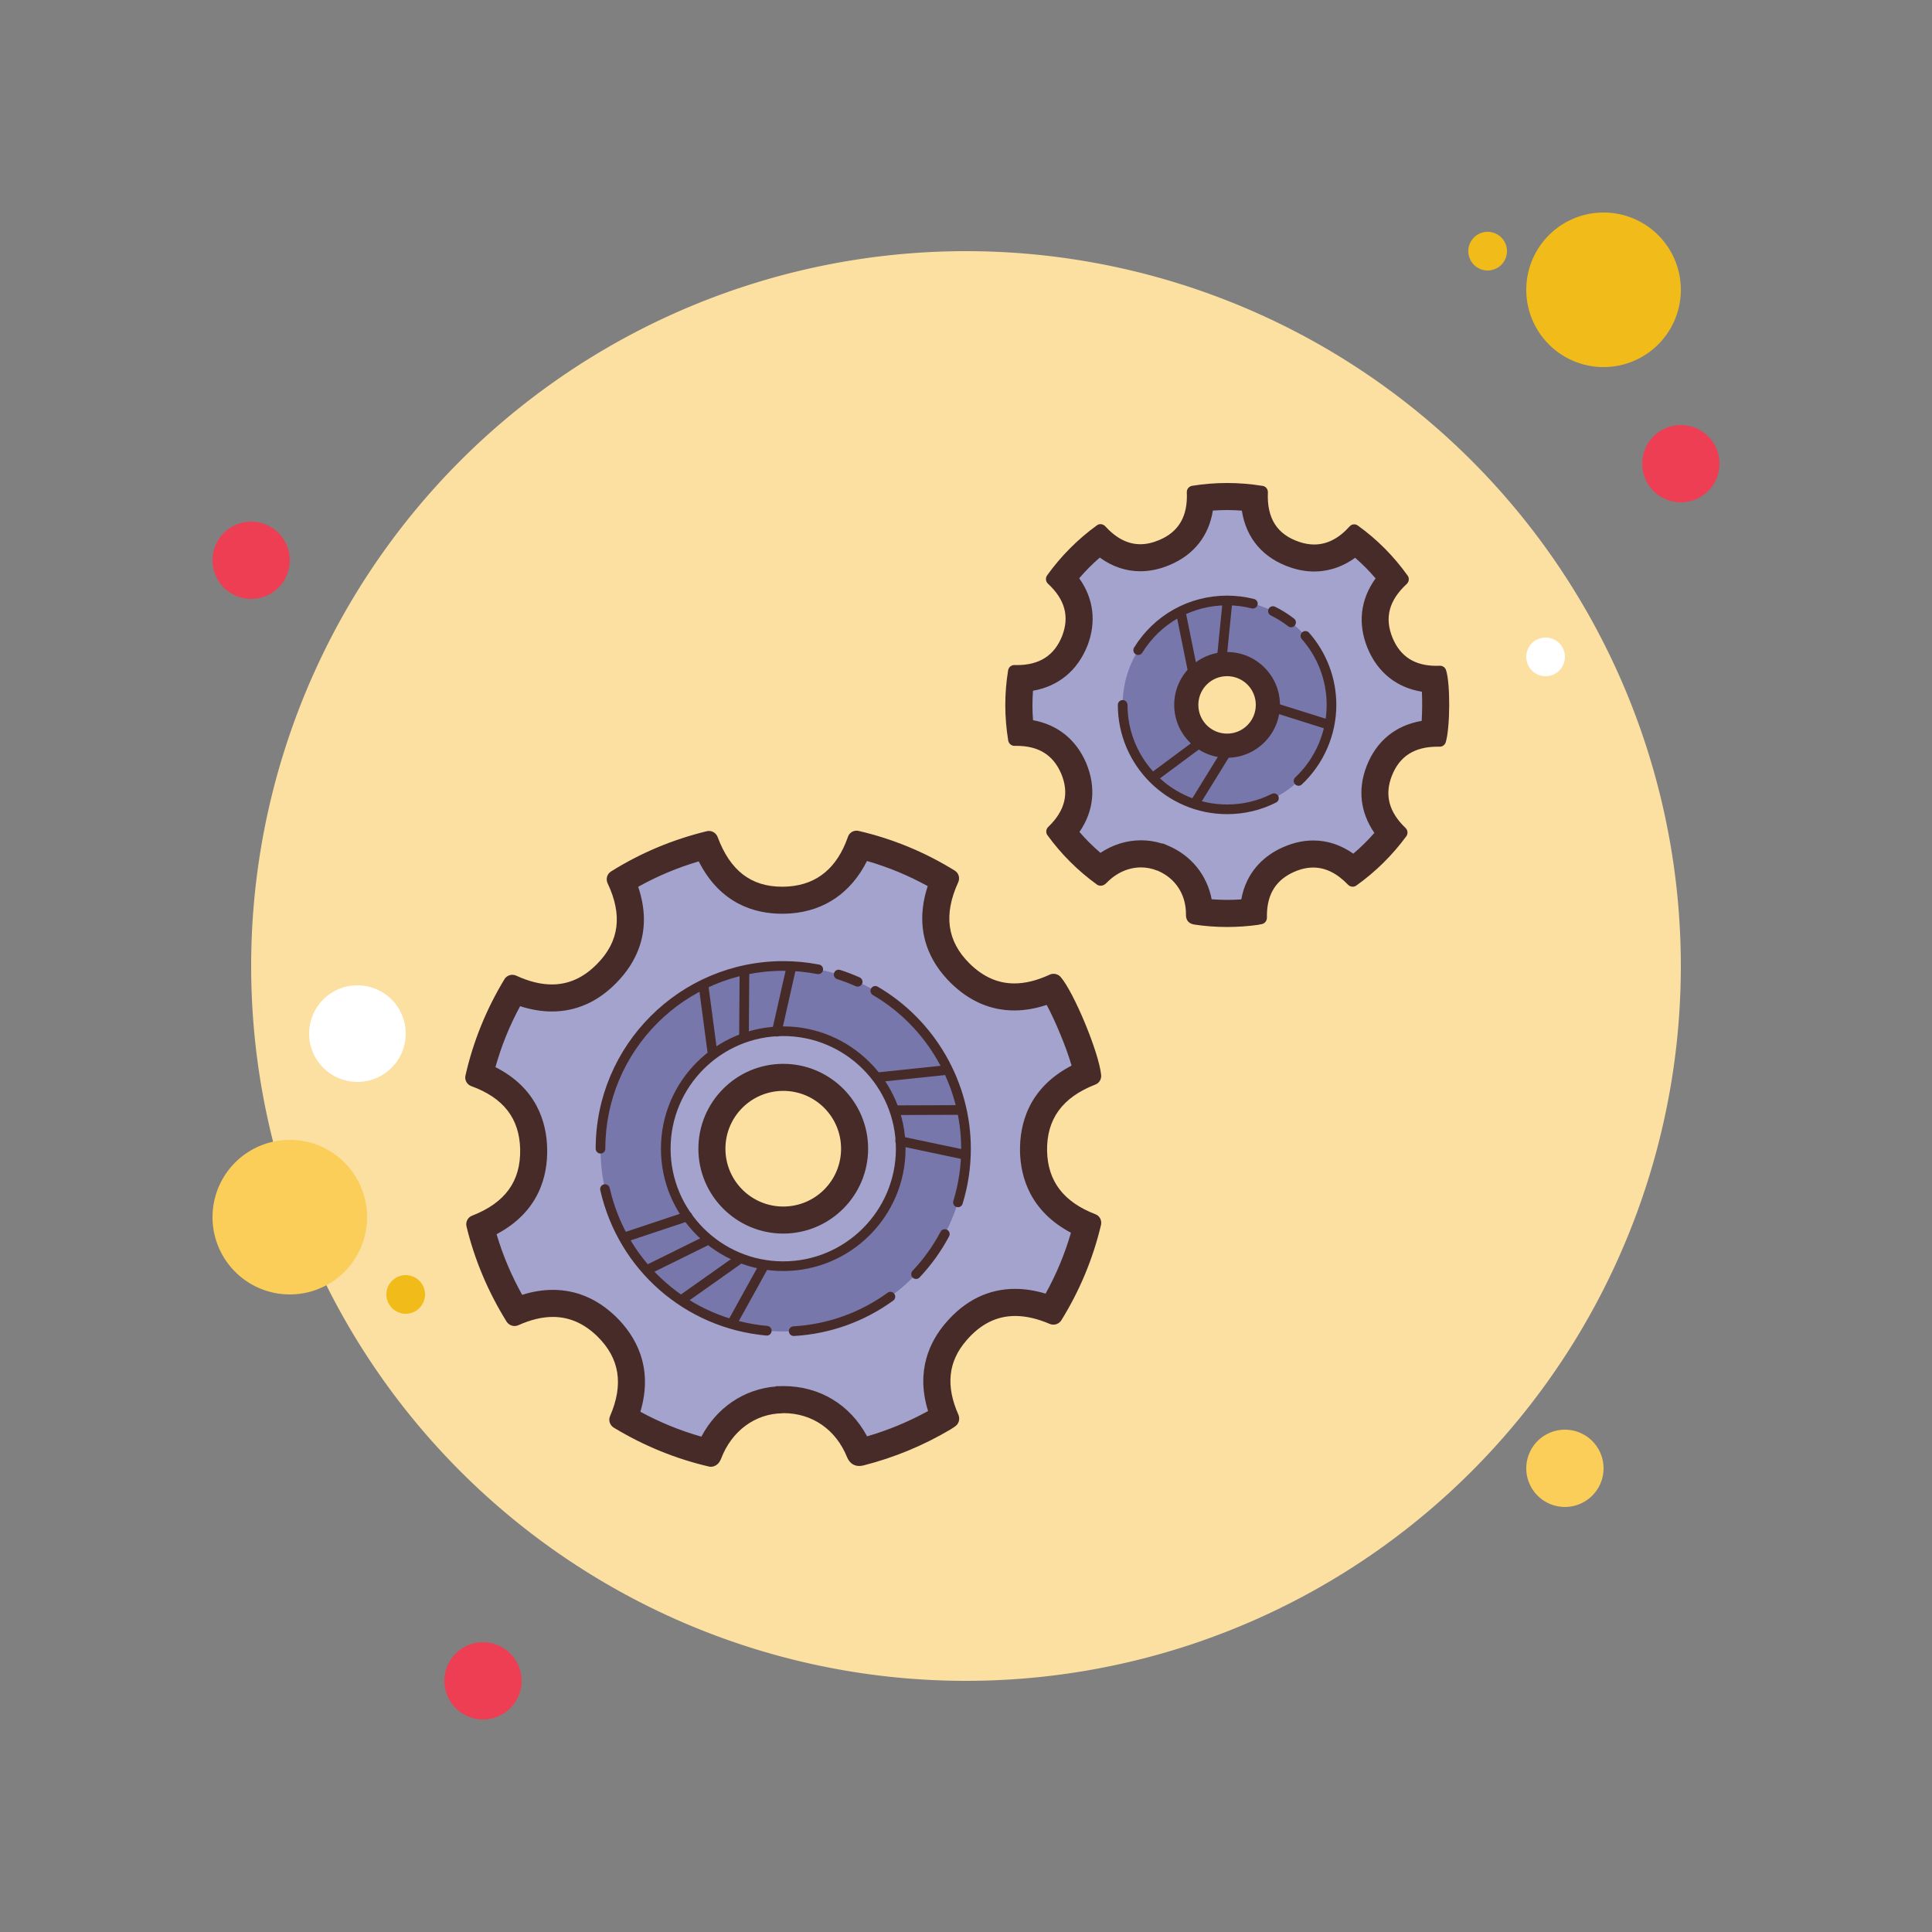 <svg xmlns="http://www.w3.org/2000/svg"  viewBox="0 0 100 100" width="50px" height="50px"><rect x="0" y="0" width="100" height="100" fill="#808080" stroke="none"/><path fill="#ee3e54" d="M13 27A2 2 0 1 0 13 31A2 2 0 1 0 13 27Z"/><path fill="#f1bc19" d="M77 12A1 1 0 1 0 77 14A1 1 0 1 0 77 12Z"/><path fill="#fce0a2" d="M50 13A37 37 0 1 0 50 87A37 37 0 1 0 50 13Z"/><path fill="#f1bc19" d="M83 11A4 4 0 1 0 83 19A4 4 0 1 0 83 11Z"/><path fill="#ee3e54" d="M87 22A2 2 0 1 0 87 26A2 2 0 1 0 87 22Z"/><path fill="#fbcd59" d="M81 74A2 2 0 1 0 81 78 2 2 0 1 0 81 74zM15 59A4 4 0 1 0 15 67 4 4 0 1 0 15 59z"/><path fill="#ee3e54" d="M25 85A2 2 0 1 0 25 89A2 2 0 1 0 25 85Z"/><path fill="#fff" d="M18.5 51A2.5 2.5 0 1 0 18.5 56A2.5 2.5 0 1 0 18.5 51Z"/><path fill="#f1bc19" d="M21 66A1 1 0 1 0 21 68A1 1 0 1 0 21 66Z"/><path fill="#fff" d="M80 33A1 1 0 1 0 80 35A1 1 0 1 0 80 33Z"/><path fill="#a3a3cd" d="M63.512,47.278c-0.479,0-0.958-0.032-1.428-0.095c-0.044-1.249-0.74-2.276-1.891-2.764 l-0.131-0.056h-0.025c-0.317-0.112-0.646-0.17-0.98-0.17c-0.766,0-1.506,0.298-2.107,0.844c-0.746-0.571-1.409-1.231-1.978-1.969 c1.117-1.238,0.952-2.47,0.599-3.308c-0.497-1.154-1.44-1.791-2.739-1.854c-0.126-0.923-0.128-1.861-0.005-2.788 c1.349-0.057,2.313-0.725,2.8-1.939c0.323-0.837,0.448-2.051-0.669-3.246c0.57-0.748,1.229-1.412,1.969-1.981 c0.638,0.606,1.343,0.915,2.097,0.915c0.404,0,0.821-0.091,1.242-0.269c0.843-0.35,1.825-1.122,1.867-2.81 c0.453-0.06,0.916-0.09,1.378-0.09c0.467,0,0.94,0.03,1.413,0.092c0.047,1.833,1.156,2.6,2.11,2.92 c0.332,0.112,0.665,0.169,0.988,0.169c0.77,0,1.479-0.309,2.113-0.917c0.737,0.565,1.396,1.229,1.966,1.979 c-0.944,0.992-1.171,2.114-0.67,3.337c0.498,1.199,1.466,1.847,2.806,1.881c0.104,0.684,0.094,2.083-0.02,2.79 c-1.727,0.068-2.489,1.086-2.826,1.943c-0.32,0.819-0.45,2.022,0.642,3.229c-0.576,0.738-1.243,1.396-1.987,1.958 c-0.638-0.58-1.337-0.878-2.075-0.878c-0.47,0-0.954,0.123-1.441,0.364c-1.037,0.527-1.589,1.41-1.648,2.627 C64.424,47.25,63.964,47.278,63.512,47.278z M63.513,34.297c-1.206,0-2.188,0.981-2.188,2.188s0.981,2.188,2.188,2.188 S65.7,37.69,65.7,36.484S64.719,34.297,63.513,34.297z"/><path fill="#472b29" d="M63.51,26.4c0.253,0,0.508,0.01,0.768,0.03c0.223,1.436,1.098,2.465,2.533,2.946 c0.405,0.136,0.812,0.205,1.212,0.205c0.56,0,1.328-0.139,2.118-0.711c0.378,0.326,0.731,0.682,1.059,1.068 c-0.785,1.086-0.936,2.339-0.413,3.614c0.523,1.258,1.506,2.039,2.81,2.251c0.023,0.463,0.018,1.048-0.011,1.51 c-1.342,0.228-2.337,1.034-2.845,2.326c-0.474,1.212-0.332,2.415,0.396,3.472c-0.336,0.385-0.699,0.744-1.09,1.074 c-0.646-0.453-1.341-0.682-2.075-0.682c-0.579,0-1.168,0.147-1.764,0.443c-0.79,0.401-1.7,1.171-1.959,2.606 c-0.246,0.018-0.492,0.026-0.736,0.026c-0.267,0-0.534-0.011-0.797-0.031c-0.238-1.242-1.052-2.266-2.248-2.772l-0.261-0.111 h-0.051c-0.355-0.113-0.723-0.17-1.096-0.17c-0.749,0-1.474,0.229-2.101,0.649c-0.39-0.333-0.753-0.695-1.087-1.081 c0.747-1.084,0.873-2.326,0.342-3.582c-0.521-1.209-1.479-1.971-2.744-2.203c-0.04-0.504-0.041-1.012-0.003-1.524 c1.316-0.232,2.299-1.036,2.817-2.33c0.475-1.232,0.32-2.446-0.424-3.492c0.325-0.381,0.679-0.738,1.065-1.071 c0.647,0.47,1.35,0.708,2.1,0.708c0.498,0,1.007-0.109,1.506-0.32c1.262-0.524,2.037-1.509,2.247-2.821 C63.02,26.409,63.265,26.4,63.51,26.4 M63.513,39.372c1.592,0,2.887-1.295,2.887-2.887s-1.295-2.887-2.887-2.887 c-1.592,0-2.887,1.295-2.887,2.887S61.92,39.372,63.513,39.372 M63.51,25c-0.608,0-1.212,0.049-1.808,0.146 c-0.165,0.029-0.28,0.172-0.273,0.338c0.057,1.236-0.417,2.048-1.437,2.472c-0.335,0.142-0.658,0.213-0.969,0.213 c-0.65,0-1.251-0.31-1.819-0.932c-0.066-0.07-0.155-0.107-0.244-0.107c-0.066,0-0.132,0.021-0.188,0.064 c-0.992,0.719-1.861,1.595-2.573,2.587c-0.093,0.129-0.079,0.316,0.043,0.431c0.884,0.819,1.121,1.703,0.733,2.709 c-0.403,1.007-1.168,1.504-2.34,1.504c-0.041,0-0.083-0.001-0.125-0.002c-0.005,0-0.009,0-0.014,0 c-0.159,0-0.296,0.12-0.317,0.281c-0.194,1.193-0.194,2.414,0.007,3.629c0.029,0.158,0.165,0.273,0.323,0.273 c0.034-0.001,0.069-0.001,0.103-0.001c1.149,0,1.9,0.475,2.312,1.431c0.431,1.02,0.208,1.926-0.668,2.766 c-0.115,0.108-0.137,0.295-0.043,0.424c0.719,0.992,1.588,1.854,2.573,2.565c0.014,0.014,0.036,0.022,0.057,0.029 c0.038,0.017,0.081,0.025,0.124,0.025c0.086,0,0.176-0.032,0.243-0.089c0.029-0.022,0.05-0.043,0.065-0.057 c0.505-0.525,1.141-0.802,1.782-0.802c0.281,0,0.562,0.053,0.834,0.163c0.007,0,0.022,0.007,0.029,0.007 c0.934,0.395,1.48,1.25,1.466,2.292c0,0.194,0.072,0.438,0.431,0.496c0.562,0.084,1.128,0.126,1.694,0.126 c0.541,0,1.081-0.038,1.619-0.112c0.043-0.014,0.093-0.021,0.137-0.029l0.043-0.007c0.151-0.029,0.266-0.172,0.266-0.331 c-0.022-1.114,0.388-1.861,1.265-2.307c0.39-0.194,0.766-0.291,1.13-0.291c0.635,0,1.234,0.296,1.809,0.895 c0.064,0.064,0.149,0.097,0.234,0.097c0.067,0,0.133-0.02,0.19-0.061c0.999-0.711,1.868-1.574,2.587-2.551 c0.093-0.129,0.079-0.316-0.043-0.431c-0.862-0.826-1.092-1.71-0.704-2.702c0.398-1.013,1.177-1.503,2.362-1.503 c0.034,0,0.068,0,0.102,0.001c0.005,0,0.01,0,0.015,0c0.144,0,0.267-0.098,0.308-0.23c0.23-0.754,0.244-3.061,0.014-3.737 c-0.042-0.132-0.17-0.223-0.308-0.223c-0.005,0-0.01,0-0.016,0c-0.058,0.002-0.115,0.004-0.172,0.004 c-1.119,0-1.868-0.477-2.271-1.448c-0.424-1.035-0.187-1.94,0.733-2.788c0.122-0.115,0.144-0.302,0.05-0.431 c-0.719-1.006-1.588-1.883-2.58-2.594c-0.058-0.042-0.124-0.063-0.19-0.063c-0.09,0-0.179,0.039-0.241,0.114 c-0.554,0.617-1.165,0.93-1.828,0.93c-0.248,0-0.504-0.044-0.766-0.132c-1.157-0.388-1.689-1.222-1.631-2.565 c0.007-0.172-0.115-0.316-0.28-0.338C64.731,25.049,64.118,25,63.51,25L63.51,25z M63.513,37.972 c-0.823,0-1.487-0.664-1.487-1.487c0-0.823,0.664-1.487,1.487-1.487S65,35.661,65,36.485C65,37.308,64.336,37.972,63.513,37.972 L63.513,37.972z"/><path fill="#7777ab" d="M63.513,31.08c-2.98,0-5.405,2.426-5.405,5.405s2.426,5.405,5.405,5.405 c2.98,0,5.405-2.426,5.405-5.405c0-1.118-0.342-2.158-0.926-3.021c-0.223-0.329-0.481-0.633-0.77-0.906 c-0.348-0.329-0.739-0.612-1.164-0.84c-0.383-0.205-0.793-0.366-1.224-0.475C64.412,31.136,63.969,31.08,63.513,31.08z M63.513,33.998c1.368,0,2.487,1.119,2.487,2.487s-1.119,2.487-2.487,2.487c-1.368,0-2.487-1.119-2.487-2.487 S62.145,33.998,63.513,33.998z"/><path fill="#a3a3cd" d="M36.69,75.195c-1.492-0.364-2.993-0.974-4.397-1.804c0.734-1.844,0.434-3.431-0.892-4.729 c-0.824-0.797-1.761-1.199-2.786-1.199c-0.599,0-1.236,0.14-1.899,0.414c-0.833-1.376-1.456-2.853-1.844-4.377 c1.871-0.788,2.793-2.145,2.751-4.036c-0.043-1.825-0.985-3.114-2.804-3.834c0.376-1.566,0.979-3.048,1.796-4.429 c0.632,0.296,1.313,0.453,1.949,0.453c1.063,0,2.021-0.43,2.848-1.279c1.311-1.328,1.564-2.936,0.753-4.777 c1.361-0.829,2.836-1.448,4.394-1.847c0.753,1.885,2.071,2.846,3.918,2.846c0.13,0,0.263-0.005,0.398-0.015 c1.701-0.129,2.944-1.113,3.606-2.85c1.521,0.372,3.011,0.985,4.4,1.823c-0.798,1.878-0.524,3.495,0.813,4.814 c0.827,0.817,1.772,1.231,2.809,1.231c0.619,0,1.28-0.15,1.966-0.448c0.583,0.811,1.624,3.337,1.807,4.396 c-1.882,0.789-2.813,2.146-2.779,4.04c0.043,1.798,0.973,3.086,2.765,3.837c-0.386,1.542-1.002,3.021-1.832,4.394 c-0.61-0.265-1.271-0.408-1.883-0.408c-1.172,0-2.203,0.512-3.065,1.52c-1.079,1.251-1.276,2.735-0.584,4.414 c-0.003,0.001-0.005,0.003-0.008,0.005c-1.387,0.827-2.838,1.429-4.354,1.814c-0.734-1.709-2.208-2.723-3.987-2.723h-0.175 l-0.027,0.013C38.72,72.53,37.332,73.567,36.69,75.195z M40.541,55.764c-2.036,0-3.693,1.657-3.693,3.693s1.657,3.693,3.693,3.693 s3.693-1.657,3.693-3.693S42.577,55.764,40.541,55.764z"/><path fill="#472b29" d="M44.875,44.566c1.087,0.311,2.139,0.745,3.143,1.299c-0.774,2.373,0.183,4.014,1.184,5.003 c0.963,0.951,2.074,1.433,3.301,1.433c0.537,0,1.095-0.096,1.673-0.288c0.434,0.802,1.022,2.208,1.289,3.142 c-2.23,1.161-2.695,3.025-2.669,4.455c0.032,1.336,0.533,3.081,2.636,4.197c-0.318,1.097-0.758,2.154-1.312,3.151 c-0.543-0.163-1.07-0.246-1.575-0.246c-1.386,0-2.596,0.594-3.592,1.759c-0.81,0.939-1.57,2.465-0.916,4.564 c-1.001,0.55-2.058,0.989-3.156,1.31c-0.877-1.641-2.459-2.602-4.334-2.602l-0.374,0.007l-0.032,0.016 c-1.636,0.135-3.045,1.096-3.838,2.595c-1.096-0.311-2.155-0.744-3.157-1.289c0.696-2.327-0.264-3.938-1.262-4.916 c-0.955-0.924-2.055-1.393-3.269-1.393c-0.511,0-1.043,0.086-1.588,0.257c-0.56-1.005-1.003-2.053-1.324-3.138 c2.198-1.162,2.651-3.017,2.619-4.436c-0.032-1.362-0.543-3.13-2.678-4.212c0.305-1.093,0.733-2.149,1.277-3.154 c0.564,0.182,1.114,0.274,1.642,0.274c1.258,0,2.385-0.501,3.343-1.484c0.984-0.997,1.916-2.639,1.126-4.97 c0.986-0.55,2.034-0.99,3.134-1.316c1.123,2.218,2.927,2.711,4.309,2.711c0.146,0,0.295-0.005,0.455-0.017 C42.681,47.147,44.052,46.203,44.875,44.566 M40.541,63.85c2.422,0,4.393-1.971,4.393-4.393c0-2.422-1.971-4.393-4.393-4.393 s-4.393,1.971-4.393,4.393C36.148,61.879,38.119,63.85,40.541,63.85 M44.332,42.996c-0.199,0-0.384,0.127-0.446,0.328 c-0.554,1.586-1.579,2.447-3.06,2.559c-0.119,0.008-0.235,0.013-0.349,0.013c-1.603,0-2.69-0.839-3.332-2.572 c-0.075-0.193-0.254-0.314-0.45-0.314c-0.039,0-0.079,0.005-0.119,0.015c-1.781,0.434-3.442,1.137-4.946,2.08 c-0.209,0.127-0.284,0.389-0.18,0.614c0.778,1.639,0.606,3.008-0.539,4.168c-0.696,0.714-1.474,1.068-2.347,1.068 c-0.572,0-1.185-0.152-1.843-0.454c-0.066-0.031-0.135-0.045-0.203-0.045c-0.164,0-0.321,0.084-0.41,0.232 c-0.935,1.541-1.616,3.218-2.013,4.969c-0.06,0.232,0.067,0.479,0.299,0.561c1.669,0.606,2.492,1.676,2.529,3.262 c0.037,1.654-0.771,2.776-2.484,3.442c-0.224,0.082-0.352,0.329-0.292,0.561c0.419,1.736,1.122,3.39,2.073,4.924 c0.096,0.145,0.254,0.228,0.416,0.228c0.064,0,0.129-0.013,0.191-0.041c0.639-0.287,1.234-0.43,1.79-0.43 c0.849,0,1.608,0.334,2.295,0.999c1.16,1.137,1.377,2.484,0.666,4.13c-0.097,0.217-0.015,0.471,0.187,0.599 c1.541,0.935,3.203,1.616,4.946,2.02c0.03,0.007,0.06,0.007,0.09,0.007c0.187,0,0.382-0.127,0.464-0.299 c0.03-0.045,0.045-0.082,0.06-0.12c0.546-1.437,1.766-2.334,3.18-2.349c0.015-0.007,0.03-0.007,0.045-0.007 c1.497,0,2.716,0.853,3.292,2.275c0.093,0.217,0.273,0.46,0.627,0.46c0.073,0,0.153-0.01,0.241-0.033 c1.586-0.404,3.098-1.033,4.497-1.863c0.06-0.037,0.12-0.082,0.172-0.112l0.052-0.037c0.195-0.127,0.269-0.382,0.18-0.599 c-0.666-1.496-0.539-2.754,0.404-3.846c0.728-0.852,1.565-1.274,2.532-1.274c0.554,0,1.15,0.138,1.793,0.413 c0.059,0.024,0.121,0.036,0.182,0.036c0.164,0,0.324-0.084,0.416-0.231c0.95-1.534,1.639-3.195,2.05-4.931 c0.052-0.232-0.067-0.471-0.292-0.554c-1.646-0.636-2.462-1.706-2.499-3.27c-0.03-1.646,0.786-2.776,2.499-3.442 c0.202-0.075,0.322-0.284,0.299-0.494c-0.112-1.16-1.414-4.295-2.103-5.081c-0.093-0.103-0.226-0.158-0.358-0.158 c-0.069,0-0.139,0.015-0.203,0.046c-0.652,0.302-1.259,0.453-1.828,0.453c-0.855,0-1.621-0.342-2.318-1.03 c-1.167-1.152-1.354-2.529-0.591-4.198c0.105-0.224,0.03-0.486-0.18-0.614c-1.549-0.958-3.218-1.646-4.968-2.05 C44.409,43.001,44.37,42.996,44.332,42.996L44.332,42.996z M40.541,62.45c-1.654,0-2.993-1.339-2.993-2.993 c0-1.654,1.339-2.993,2.993-2.993s2.993,1.339,2.993,2.993C43.534,61.111,42.195,62.45,40.541,62.45L40.541,62.45z"/><path fill="#7777ab" d="M40.541,49.998c-5.216,0-9.459,4.243-9.459,9.459c0,5.216,4.243,9.459,9.459,9.459 S50,64.673,50,59.457C50,54.241,45.757,49.998,40.541,49.998z M40.541,65.538c-3.351,0-6.081-2.73-6.081-6.081 c0-3.351,2.73-6.081,6.081-6.081s6.081,2.73,6.081,6.081C46.622,62.808,43.892,65.538,40.541,65.538z"/><path fill="#472b29" d="M41.082,69.15c-0.132,0-0.242-0.103-0.25-0.236c-0.008-0.138,0.098-0.256,0.236-0.264 c1.76-0.1,3.444-0.7,4.872-1.737c0.11-0.081,0.267-0.057,0.349,0.056c0.081,0.111,0.057,0.268-0.056,0.349 c-1.505,1.094-3.281,1.728-5.138,1.833C41.092,69.15,41.087,69.15,41.082,69.15z M39.689,69.128c-0.007,0-0.015,0-0.022-0.001 c-4.209-0.377-7.663-3.401-8.597-7.526c-0.03-0.134,0.055-0.268,0.189-0.299c0.14-0.029,0.268,0.055,0.299,0.189 c0.885,3.911,4.161,6.78,8.153,7.138c0.138,0.013,0.239,0.134,0.227,0.271C39.927,69.03,39.817,69.128,39.689,69.128z M47.415,66.199c-0.062,0-0.123-0.022-0.172-0.068c-0.101-0.095-0.104-0.253-0.01-0.354c0.572-0.605,1.061-1.286,1.45-2.021 c0.065-0.122,0.219-0.166,0.338-0.104c0.122,0.064,0.168,0.216,0.104,0.338c-0.41,0.774-0.925,1.491-1.528,2.13 C47.548,66.173,47.481,66.199,47.415,66.199z M40.541,65.788c-3.491,0-6.331-2.84-6.331-6.331s2.84-6.331,6.331-6.331 s6.331,2.84,6.331,6.331S44.032,65.788,40.541,65.788z M40.541,53.626c-3.215,0-5.831,2.616-5.831,5.831s2.616,5.831,5.831,5.831 s5.831-2.616,5.831-5.831S43.756,53.626,40.541,53.626z M49.584,62.485c-0.024,0-0.049-0.004-0.073-0.011 c-0.132-0.041-0.206-0.181-0.166-0.313c0.269-0.873,0.405-1.783,0.405-2.705c0-3.256-1.751-6.303-4.57-7.953 c-0.119-0.069-0.159-0.223-0.09-0.342c0.069-0.121,0.225-0.161,0.342-0.09c2.973,1.739,4.818,4.952,4.818,8.385 c0,0.972-0.144,1.931-0.427,2.852C49.79,62.416,49.691,62.485,49.584,62.485z M31.082,59.707c-0.138,0-0.25-0.112-0.25-0.25 c0-5.354,4.355-9.709,9.709-9.709c0.626,0,1.252,0.06,1.86,0.179c0.136,0.026,0.224,0.157,0.197,0.293s-0.153,0.22-0.293,0.197 c-0.577-0.112-1.171-0.169-1.765-0.169c-5.078,0-9.209,4.131-9.209,9.209C31.332,59.595,31.22,59.707,31.082,59.707z M44.394,51.068c-0.034,0-0.069-0.007-0.103-0.021c-0.313-0.141-0.636-0.265-0.959-0.367c-0.131-0.042-0.204-0.183-0.162-0.314 s0.181-0.204,0.314-0.162c0.341,0.108,0.681,0.239,1.012,0.387c0.126,0.057,0.182,0.205,0.126,0.331 C44.58,51.014,44.489,51.068,44.394,51.068z"/><path fill="#472b29" d="M49.947 60.02c-.017 0-.034-.002-.052-.005l-3.353-.706c-.135-.029-.222-.161-.193-.297.028-.135.158-.215.297-.193l3.353.706c.135.029.222.161.192.297C50.167 59.938 50.063 60.02 49.947 60.02zM46.308 57.714c-.138 0-.25-.111-.25-.249 0-.139.111-.251.249-.251l3.426-.012h.001c.138 0 .25.111.25.249 0 .139-.111.251-.249.251L46.308 57.714 46.308 57.714zM68.734 37.75c-.024 0-.05-.004-.075-.012l-3.125-.984c-.132-.041-.205-.182-.163-.313.041-.131.177-.204.313-.163l3.125.984c.132.041.205.182.163.313C68.939 37.682 68.841 37.75 68.734 37.75zM61.828 41.859c-.045 0-.091-.012-.131-.037-.118-.072-.154-.227-.082-.344l1.938-3.141c.072-.118.229-.156.344-.082.118.072.154.227.082.344l-1.938 3.141C61.993 41.817 61.912 41.859 61.828 41.859z"/><g><path fill="#472b29" d="M59.797,40.406c-0.076,0-0.151-0.035-0.201-0.101c-0.082-0.111-0.059-0.268,0.052-0.351l2.672-1.984 c0.112-0.081,0.268-0.058,0.351,0.052c0.082,0.111,0.059,0.268-0.052,0.351l-2.672,1.984 C59.901,40.391,59.849,40.406,59.797,40.406z"/></g><g><path fill="#472b29" d="M61.844,35.516c-0.117,0-0.221-0.082-0.245-0.2l-0.719-3.547c-0.027-0.136,0.061-0.268,0.195-0.295 c0.134-0.028,0.267,0.061,0.295,0.195l0.719,3.547c0.027,0.136-0.061,0.268-0.195,0.295C61.877,35.514,61.86,35.516,61.844,35.516z"/></g><g><path fill="#472b29" d="M63.206,34.65c-0.008,0-0.017,0-0.025-0.001c-0.137-0.014-0.237-0.137-0.224-0.274l0.325-3.244 c0.015-0.137,0.125-0.244,0.274-0.224c0.137,0.014,0.237,0.137,0.224,0.274l-0.325,3.244C63.441,34.555,63.333,34.65,63.206,34.65z"/></g><g><path fill="#472b29" d="M40.206,53.65c-0.018,0-0.036-0.002-0.055-0.006c-0.135-0.03-0.22-0.164-0.189-0.299l0.755-3.342 c0.03-0.135,0.16-0.22,0.299-0.189c0.135,0.03,0.22,0.164,0.189,0.299l-0.755,3.342C40.424,53.571,40.32,53.65,40.206,53.65z"/></g><g><path fill="#472b29" d="M36.871,54.698c-0.124,0-0.231-0.092-0.248-0.217l-0.451-3.396 c-0.018-0.137,0.078-0.263,0.215-0.281c0.145-0.01,0.264,0.079,0.281,0.215l0.451,3.396c0.018,0.137-0.078,0.263-0.215,0.281 C36.893,54.697,36.882,54.698,36.871,54.698z"/></g><g><path fill="#472b29" d="M38.509,53.921c-0.001,0-0.001,0-0.002,0c-0.138-0.001-0.249-0.113-0.248-0.252l0.024-3.426 c0.001-0.139,0.122-0.246,0.252-0.248c0.138,0.001,0.249,0.113,0.248,0.252l-0.024,3.426 C38.758,53.811,38.646,53.921,38.509,53.921z"/></g><g><path fill="#472b29" d="M45.4,56.013c-0.127,0-0.235-0.096-0.249-0.224c-0.014-0.138,0.086-0.261,0.223-0.275l3.407-0.358 c0.137-0.013,0.261,0.086,0.275,0.223c0.014,0.138-0.086,0.261-0.223,0.275l-3.407,0.358C45.418,56.013,45.409,56.013,45.4,56.013z"/></g><g><path fill="#472b29" d="M37.9,68.728c-0.041,0-0.083-0.01-0.121-0.031c-0.121-0.066-0.164-0.219-0.098-0.34l1.658-2.997 c0.067-0.121,0.22-0.165,0.34-0.098c0.121,0.066,0.164,0.219,0.098,0.34l-1.658,2.997C38.073,68.681,37.988,68.728,37.9,68.728z"/></g><g><path fill="#472b29" d="M35.372,67.468c-0.078,0-0.155-0.037-0.204-0.105c-0.08-0.113-0.053-0.269,0.06-0.349l2.798-1.978 c0.113-0.08,0.269-0.053,0.349,0.06c0.08,0.113,0.053,0.269-0.06,0.349l-2.798,1.978C35.473,67.453,35.422,67.468,35.372,67.468z"/></g><g><path fill="#472b29" d="M33.526,65.967c-0.092,0-0.181-0.051-0.225-0.14c-0.061-0.123-0.01-0.273,0.114-0.335l3.072-1.517 c0.124-0.061,0.273-0.01,0.335,0.114c0.061,0.123,0.01,0.273-0.114,0.335l-3.072,1.517C33.602,65.959,33.563,65.967,33.526,65.967z"/></g><g><path fill="#472b29" d="M32.333,64.292c-0.104,0-0.202-0.066-0.237-0.171c-0.044-0.131,0.027-0.272,0.158-0.316l3.25-1.084 c0.132-0.044,0.272,0.027,0.316,0.158s-0.027,0.272-0.158,0.316l-3.25,1.084C32.386,64.288,32.359,64.292,32.333,64.292z"/></g><g><path fill="#472b29" d="M63.514,42.14c-3.118,0-5.655-2.537-5.655-5.655c0-0.138,0.112-0.25,0.25-0.25s0.25,0.112,0.25,0.25 c0,2.843,2.313,5.155,5.155,5.155c0.813,0,1.591-0.185,2.313-0.549c0.123-0.058,0.273-0.014,0.336,0.111 c0.062,0.123,0.013,0.273-0.111,0.336C65.26,41.938,64.406,42.14,63.514,42.14z M67.214,40.671c-0.066,0-0.133-0.026-0.182-0.079 c-0.095-0.101-0.09-0.259,0.011-0.353c1.032-0.972,1.625-2.34,1.625-3.755c0-1.253-0.457-2.462-1.287-3.404 c-0.092-0.104-0.081-0.262,0.022-0.353c0.103-0.092,0.261-0.082,0.353,0.022c0.91,1.033,1.412,2.359,1.412,3.734 c0,1.552-0.649,3.053-1.783,4.118C67.337,40.648,67.275,40.671,67.214,40.671z M63.514,39.222c-1.51,0-2.737-1.228-2.737-2.737 c0-1.509,1.228-2.736,2.737-2.736c1.509,0,2.736,1.228,2.736,2.736C66.25,37.994,65.022,39.222,63.514,39.222z M63.514,34.248 c-1.233,0-2.237,1.003-2.237,2.236s1.004,2.237,2.237,2.237s2.236-1.004,2.236-2.237S64.747,34.248,63.514,34.248z M58.912,33.901 c-0.045,0-0.091-0.012-0.132-0.037c-0.117-0.073-0.153-0.227-0.081-0.345c1.041-1.684,2.841-2.689,4.814-2.689 c0.475,0,0.945,0.059,1.398,0.175c0.134,0.034,0.215,0.17,0.181,0.304c-0.035,0.134-0.172,0.213-0.304,0.181 c-0.413-0.105-0.843-0.159-1.275-0.159c-1.799,0-3.439,0.917-4.389,2.453C59.077,33.859,58.996,33.901,58.912,33.901z M66.826,32.467c-0.054,0-0.107-0.018-0.153-0.053c-0.28-0.217-0.582-0.406-0.897-0.561c-0.124-0.062-0.175-0.211-0.114-0.335 c0.062-0.123,0.215-0.174,0.335-0.114c0.346,0.17,0.677,0.377,0.983,0.615c0.109,0.084,0.129,0.241,0.044,0.351 C66.975,32.434,66.9,32.467,66.826,32.467z"/></g></svg>